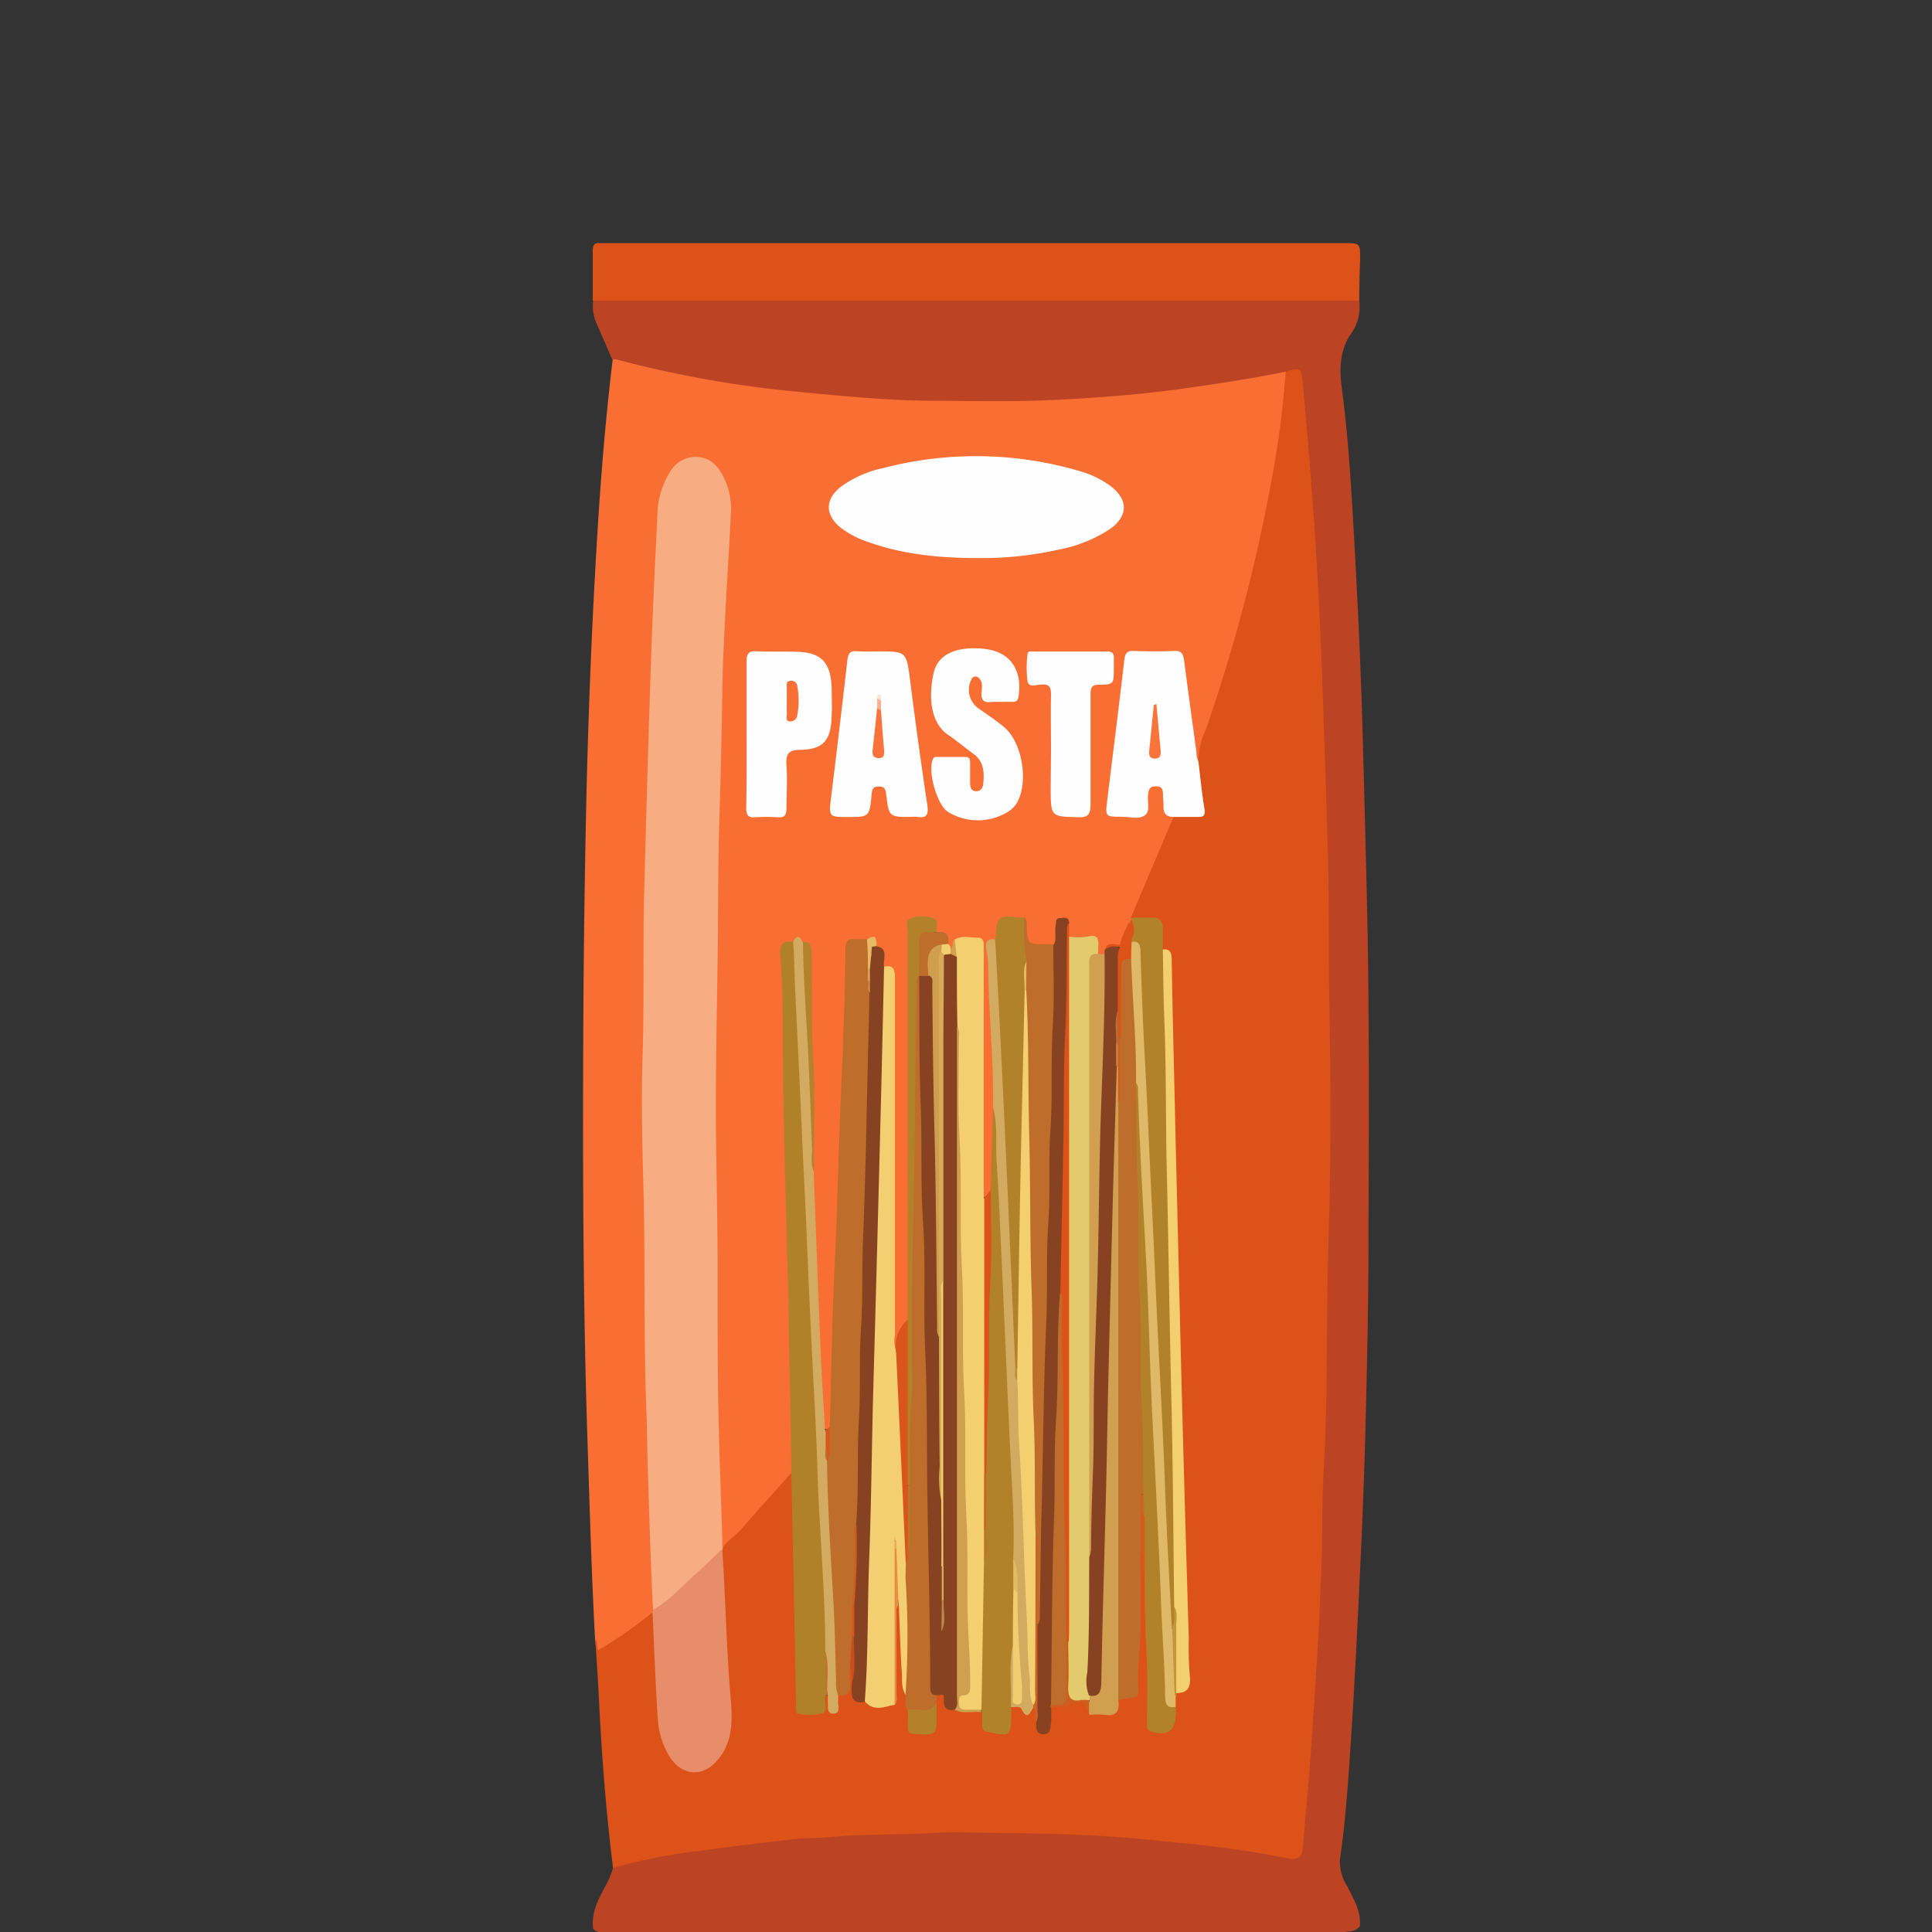 <svg id="Layer_1" data-name="Layer 1" xmlns="http://www.w3.org/2000/svg" viewBox="0 0 250 250"><rect x="0" y="0" width="250" height="250" fill="#333333" stroke="none"/><defs><style>.cls-1{fill:#f86e33;}.cls-2{fill:#dc5219;}.cls-3{fill:#bc4425;}.cls-4{fill:#f8ac82;}.cls-5{fill:#fefefe;}.cls-6{fill:#be6e2a;}.cls-7{fill:#b1812a;}.cls-8{fill:#f3cf71;}.cls-9{fill:#f3cf70;}.cls-10{fill:#e3cb6d;}.cls-11{fill:#e78d69;}.cls-12{fill:#b1822a;}.cls-13{fill:#874321;}.cls-14{fill:#d2aa60;}.cls-15{fill:#d0a050;}.cls-16{fill:#b2812a;}.cls-17{fill:#da551b;}.cls-18{fill:#db5319;}.cls-19{fill:#b4822b;}.cls-20{fill:#d9561c;}.cls-21{fill:#e7bb65;}.cls-22{fill:#d4a150;}.cls-23{fill:#b4842d;}.cls-24{fill:#dd531a;}.cls-25{fill:#e0b968;}.cls-26{fill:#ca6324;}.cls-27{fill:#e78e42;}.cls-28{fill:#d05f1f;}.cls-29{fill:#d05d20;}.cls-30{fill:#c2953f;}.cls-31{fill:#c74e1b;}.cls-32{fill:#c0732f;}.cls-33{fill:#ce5d20;}.cls-34{fill:#d8551b;}.cls-35{fill:#e6b75e;}.cls-36{fill:#cc893d;}.cls-37{fill:#dba051;}.cls-38{fill:#ecad59;}.cls-39{fill:#cc631f;}.cls-40{fill:#bd7525;}.cls-41{fill:#f8743c;}.cls-42{fill:#fbb091;}.cls-43{fill:#fde1d6;}.cls-44{fill:#f1cd6f;}.cls-45{fill:#e2bb62;}.cls-46{fill:#be6d2a;}.cls-47{fill:#f87036;}.cls-48{fill:#e4bc5f;}.cls-49{fill:#ab7239;}.cls-50{fill:#bf8a44;}.cls-51{fill:#bc8e39;}.cls-52{fill:#b67a2a;}.cls-53{fill:#cf9f4f;}.cls-54{fill:#d15c1f;}.cls-55{fill:#d8ab59;}.cls-56{fill:#d8ac5b;}.cls-57{fill:#be8948;}.cls-58{fill:none;}</style></defs><title>products</title><path class="cls-1" d="M77,212.11c-.47-8.75-.71-17.51-1-26.27-.54-17-.6-34-.53-51q.06-16.29.43-32.59c.27-11,.71-21.92,1.38-32.86.46-7.64,1.09-15.27,2-22.87.56-.54,1.19-.31,1.79-.15a149.11,149.11,0,0,0,23.25,4,232.09,232.09,0,0,0,33.35.76,198.86,198.86,0,0,0,27-3.17,3.26,3.26,0,0,1,1.58-.06c.62.43.47,1.08.42,1.7a186.45,186.45,0,0,1-6.49,32.93c-1.48,5.28-3.42,10.38-4.86,15.68a.84.84,0,0,1-.25.37c-.74-.14-.63-.82-.7-1.35-.45-3.54-1-7-1.45-10.58-.16-1.36-.7-2-2-1.87a28.53,28.53,0,0,1-3.46,0c-1.16-.06-1.65.52-1.78,1.72-.5,5.16-1.27,10.16-1.76,15.3-.07.73-.18,1.45-.29,2.18-.14,1,.22,1.37,1.1,1.35a8.65,8.65,0,0,1,1.44,0c1.23.13,2-.32,1.9-1.8a2.59,2.59,0,0,1,.26-1.06,1.29,1.29,0,0,1,1.37-.91c.68.06,1,.56,1.09,1.25.13,1,0,2,.93,2.67.56.6.14,1.18-.07,1.72-1.53,3.85-3.05,7.7-4.82,11.43a2.17,2.17,0,0,1-.19.41c-.09.2-.19.39-.29.59a13,13,0,0,1-1.4,2.69c-.51.41-1.35,0-1.7.8a1.07,1.07,0,0,1-.44.5.81.81,0,0,1-.85-.15c-.18-1.55-.91-2.19-2.37-1.83a1.6,1.6,0,0,1-1.35-.31,3,3,0,0,1-.37-1.59c-.75-.56-.85-.51-1,.54-.11.84.1,1.83-.92,2.22a3.35,3.35,0,0,1-.84.13c-2.31.12-2.47,0-2.74-2.5a1.16,1.16,0,0,0-.29-.69c-1.88-.65-2.22-.48-2.83,1.41a2,2,0,0,1-.53.92c-.77.43-.65,1.18-.62,1.92.29,6.54.82,13.08.77,19.64-.18,3.53.18,7.1-.45,10.62-.31.53-.44,1.39-1.33.86a6,6,0,0,1-.26-2.48v-27.9c0-2.7-.2-2.88-2.67-2.57-.57.1-.6,1-1.18,1a1.33,1.33,0,0,1-.56-.74c0-1.06-1.16-1.1-1.53-1.86-.41-1.17-1.29-1.14-2.17-1s-.8,1.17-.8,1.9q0,18.41,0,36.8c0,4.14.08,8.28-.1,12.42-.58,1.33-1.49,2.51-1.56,4.09a.33.33,0,0,1-.51.31c-.64-.81-.45-1.79-.45-2.71v-43.9c0-1,.26-2-.63-2.76a1.52,1.52,0,0,1-.63-1.32,2.1,2.1,0,0,0-.64-1.51,1,1,0,0,0-1.11-.87,1,1,0,0,0-.46.18c-2,.27-1.94.27-2,2.4-.14,7.76-.48,15.52-.82,23.27-.15,3.51-.14,7-.3,10.54-.39,8.38-.53,16.78-.92,25.16a3.06,3.06,0,0,1-.23,1.23c-.22.32-.45.66-.88.33a10.64,10.64,0,0,1-.55-4.15c-.12-5-.52-10-.69-15-.17-4.7-.4-9.4-.55-14.1.08-1,0-2.1,0-3.15-.08-3,0-6.06-.15-9.1-.25-5.16-.1-10.34-.29-15.51,0-.55.17-1.18-.41-1.56-.58-.6-1.16-.35-1.74,0-.9.33-.89,1.15-.86,2,.36,10.26.41,20.54.61,30.81.17,9,.49,18,.56,27a76.23,76.23,0,0,1,.16,8c-.38,1.46-1.58,2.21-2.4,3.29a48.81,48.81,0,0,1-6,6.53c-.39.34-.81,1-1.2,0-.17-2.93-.38-5.86-.43-8.8-.12-8-.36-16-.35-24,0-2,0-4,.07-6,.1-5-.32-10.09-.27-15.12.12-12.25.15-24.49.32-36.73.13-9.45.34-18.91.85-28.35.25-4.56.36-9.12.76-13.68a9,9,0,0,0-1.27-5.86,3.21,3.21,0,0,0-4.35-1.33,3.14,3.14,0,0,0-1.27,1.21,9.77,9.77,0,0,0-1.62,4.82c-.41,4.24-.42,8.5-.6,12.75-.35,7.92-.44,15.82-.88,23.82v.47c.18,6.63-.44,13.23-.3,19.86.19,8.62-.6,17.23-.25,25.84.36,8.83,0,17.66.3,26.48.2,7.25.27,14.5.59,21.73.16,3.62.16,7.24.47,10.85a2.39,2.39,0,0,1-.1.52c-.4,1.05-1.37,1.42-2.1,2.07A30.78,30.78,0,0,1,79,213.1C77.21,214.14,77.21,214.12,77,212.11Z"/><path class="cls-2" d="M155.08,98.56A9.19,9.19,0,0,1,156,94.5a217,217,0,0,0,8.83-34,117.22,117.22,0,0,0,1.53-12.38c1.4-1.18,2.29-.86,2.58,1.06.52,3.57.79,7.19,1.06,10.8.43,5.86.82,11.72,1.1,17.59.23,5.14.49,10.28.64,15.42.35,11.49.45,23,.68,34.48.2,9.93.28,19.86.11,29.78-.11,6.88,0,13.76-.23,20.63-.31,8.87-.49,17.74-.9,26.59-.52,11.27-1.07,22.55-2.27,33.76-.27,2.51-.78,3-3.11,2.57a199.43,199.43,0,0,0-20.55-2.36c-5.33-.39-10.68-.38-16-.67-5.12-.28-10.22,0-15.3.18-11.08.4-22.13,1.27-33,3.82a2.54,2.54,0,0,1-1.84,0c-.89-7.23-1.47-14.49-1.82-21.77-.13-2.62-.31-5.23-.47-7.85.39.35.12.9.37,1.39a56.21,56.21,0,0,0,7-4.88c.85,1.63.61,3.48.67,5.21.1,2.62.3,5.24.4,7.86a10.21,10.21,0,0,0,1.52,5.35c1.46,2.21,3.69,2.37,5.43.4a7.28,7.28,0,0,0,1.71-5.21c-.13-4.3-.45-8.59-.72-12.88-.16-2.57,0-5.15-.38-7.71a1.67,1.67,0,0,1,.23-1.05l.19-.18c.55-1.1,1.62-1.6,2.37-2.47,2.15-2.48,4.35-4.89,6.52-7.33a2.17,2.17,0,0,1,.46,1.75c.26,8.95.27,17.91.6,26.86,0,.88-.28,2,1.07,2.14s1.86-.49,2-1.78a.67.67,0,0,1,.3-.34c.85.22.41,1.28,1,1.78.49-.51.14-1.43.7-1.88a1.59,1.59,0,0,0,1-1.77,2.13,2.13,0,0,1,.39-1.57c.86.24.59,1,.68,1.64-.23,1.41.14,2.4,1.55,2.67,1.13.44,2.24.77,3.29-.21.35-3.44,0-6.88.16-10.32,0-.7-.18-1.5.53-2,.57.25.54.83.55,1.33.07,2.09.44,4.15.31,6.25a16.35,16.35,0,0,0,.43,4c.14.68.16,1.38.31,2.06a5.76,5.76,0,0,1,.11.93c.11,1.58.9,2.14,2.28,1.68.53-.17.64-.57.66-1.07,0-.94,0-1.88.06-2.82a1.76,1.76,0,0,1,.28-.71.79.79,0,0,1,.9-.1c.51.64.5,1.87,1.68,1.78,1.06.37,2.22-.15,3.26.41a1.36,1.36,0,0,1,.35.67c.33,1.38,1,1.89,2.32,1.77.61,0,.68-.47.71-1a4.82,4.82,0,0,1,.24-1.85.94.94,0,0,1,1.29-.33.47.47,0,0,1,.09.06c.65.51,1.23.17,1.84.07.64.42.48,1.13.53,1.76.09.46-.14,1.22.6,1.18s.54-.75.63-1.25c.12-.66-.34-1.53.59-1.91a10.07,10.07,0,0,0,2.37-.54c1.17-.55,2.14-.07,2.77,1.15,2.13.55,2.35.45,3.45-1.46,2-.91,1.92-.92,2.09-3.4.32-4.67.22-9.35.27-14a2.8,2.8,0,0,1,.33-1.5c.83-.29.68.48.75.91a14.4,14.4,0,0,0,.24,1.85c.14,5.65.47,11.3.42,17V222c0,1.1.34,1.66,1.42,1.64s1.51-.49,1.47-1.61a7.53,7.53,0,0,1,0-.95,6.64,6.64,0,0,1,.06-1.41,1.45,1.45,0,0,1,.36-.77,2.45,2.45,0,0,0,1.28-2.7c-.45-5.76-.16-11.54-.5-17.31-.25-4.34-.21-8.71-.33-13.06-.33-11.07-.55-22.14-.83-33.21-.18-6.77-.41-13.54-.44-20.32,0-2.51-.26-5-.23-7.55a1.73,1.73,0,0,0-.75-1.74,4.51,4.51,0,0,1-.38-2.43,1.17,1.17,0,0,0-1.25-1.34c-.82,0-1.65.18-2.35-.45q2.73-6.48,5.48-12.94c.49-.56,1.14-.44,1.74-.46,1.82-.07,1.84-.08,1.54-2.08-.16-1-.27-2.06-.41-3.09A1.83,1.83,0,0,1,155.08,98.56Z"/><path class="cls-3" d="M79.32,241.72a68.62,68.62,0,0,1,10.89-2.18c4.13-.57,8.27-1.07,12.4-1.54,1.67-.2,3.35-.14,5-.3,3.21-.31,6.44-.29,9.66-.38,2.3,0,4.63-.28,6.91-.22,4.61.11,9.23.09,13.85.26,4.45.16,8.91.46,13.34,1a134.54,134.54,0,0,1,15.24,2.1c1.22.28,1.93-.05,2-1.52.28-3.59.64-7.17.9-10.76q.62-8.6,1.13-17.2c.13-2.14.17-4.28.28-6.43.24-4.81.09-9.65.37-14.46.58-9.8.3-19.62.61-29.41.33-10,.31-20,.13-29.93-.13-6.82,0-13.64-.21-20.46q-.36-13.11-.87-26.19c-.21-5.33-.51-10.65-.87-16-.42-6.09-.93-12.17-1.47-18.25-.21-2.31-.33-2.33-2.29-1.75-4.51.93-9.06,1.6-13.62,2.24-5.38.74-10.78,1.13-16.18,1.41-5.13.25-10.27.14-15.41.11-6,0-12-.6-17.94-1.17A143.6,143.6,0,0,1,79.8,46.52a1.88,1.88,0,0,0-.58,0q-1-2.33-2-4.6a5.53,5.53,0,0,1-.46-3,3.27,3.27,0,0,1,2.5-.5h94c.89,0,1.85-.23,2.63.5a6,6,0,0,1-1,4.16c-1.58,2.26-1.59,4.68-1.24,7.3.72,5.39,1.08,10.83,1.4,16.27.54,9.25,1,18.5,1.26,27.77q.31,10.92.56,21.82c.35,14.75.26,29.49.21,44.23,0,7.18-.15,14.37-.32,21.55q-.21,9.09-.63,18.22c-.4,8.69-.81,17.37-1.39,26-.32,4.8-.65,9.61-1.36,14.37a5.94,5.94,0,0,0,1,3.54c.76,1.62,1.78,3.16,1.58,5.13a2,2,0,0,1-1.43.65,20,20,0,0,1-3,.17h-92c-.94,0-1.94.23-2.78-.51-.26-2.11.68-3.83,1.58-5.53A10.59,10.59,0,0,0,79.32,241.72Z"/><path class="cls-2" d="M175.88,38.91H76.7V32.46c0-.74.22-1.09.92-1H174c2,0,2,0,2,2.12C175.92,35.34,175.9,37.12,175.88,38.91Z"/><path class="cls-4" d="M84.5,208.3c-.3-5.91-.48-11.83-.66-17.76-.09-2.77-.11-5.55-.21-8.32-.36-9.5-.12-19-.37-28.5-.15-5.67-.3-11.35-.11-17,.24-7.4,0-14.8.23-22.2.26-9.7.53-19.39.86-29.08.22-6.44.54-12.86.85-19.29a10.53,10.53,0,0,1,1.56-5,3.84,3.84,0,0,1,3.85-2c1.71.2,2.69,1.51,3.36,3.1a8.94,8.94,0,0,1,.73,3.82c-.21,4.65-.53,9.3-.77,14-.15,2.82-.28,5.65-.33,8.48-.1,5.92-.22,11.85-.41,17.76-.19,5.67-.12,11.33-.21,17-.11,8.4-.32,16.8-.2,25.2.07,4.71.16,9.43.18,14.16,0,6.07,0,12.15.08,18.23.11,6.53.38,13.06.58,19.59h0a9.82,9.82,0,0,1-2.67,3c-1.59,1.53-3.21,3-4.91,4.41C85.5,208.17,85.12,208.75,84.5,208.3Z"/><path class="cls-5" d="M128,72.21c-5.45.07-10.62-.28-15.62-2.06a12.21,12.21,0,0,1-3.63-1.89c-2-1.65-2-3.62,0-5.23a14.17,14.17,0,0,1,5.49-2.45,47.54,47.54,0,0,1,25.54.4,12.18,12.18,0,0,1,3.93,1.92c2.29,1.75,2.28,3.82,0,5.51A18.34,18.34,0,0,1,137,71.12,46,46,0,0,1,128,72.21Z"/><path class="cls-6" d="M110,215.88a14.12,14.12,0,0,0,0,1.84c.13,1.27-.29,1.84-1.48,1.61-.75-.42-.68-1.21-.7-1.93-.27-8.07-.7-16.13-1.13-24.19a18.64,18.64,0,0,1,.09-4.09,9.31,9.31,0,0,0,.19-2.88,3.3,3.3,0,0,1,.4-1.6c.2-6.95.3-13.9.63-20.84.26-5.33.4-10.66.58-16,.29-8.36.76-16.71.82-25.07,0-.87.25-1.27,1.08-1.19h1.73c.73.65.39,1.56.49,2.37v3a6.79,6.79,0,0,0,.25,1.9,38.92,38.92,0,0,1-.07,7.24,10.69,10.69,0,0,0-.1,1.26c.17,5.26-.25,10.5-.32,15.75-.11,9.35-.37,18.7-.66,28-.17,5.34.23,10.72-.6,16a8.78,8.78,0,0,0-.22,2.8,65.65,65.65,0,0,1-.29,7.68v4.06A9.18,9.18,0,0,1,110,215.88Z"/><path class="cls-7" d="M106.79,219.35a.43.43,0,0,1,0,.16c-.12.75.38,1.9-.31,2.18a7.06,7.06,0,0,1-3,.11c-.61,0-.46-.7-.47-1.14l-.3-15.32q-.15-7.35-.32-14.71c0-6.86-.28-13.72-.35-20.59,0-2.6-.12-5.23-.19-7.84-.17-6.49-.34-13-.47-19.48-.08-4.07-.06-8.15-.13-12.22,0-2.29-.1-4.58-.28-6.85-.13-1.54.44-2,1.71-1.77a1.55,1.55,0,0,1,.46,1.27c.15,4.14.4,8.28.61,12.41.29,5.87.51,11.74.79,17.6.24,4.77.43,9.54.66,14.3.28,5.55.4,11.11.81,16.65.16,2.15.16,4.3.23,6.45.24,7.71,1,15.38,1,23.1-.07,1.31,0,2.61,0,3.91A2.61,2.61,0,0,1,106.79,219.35Z"/><path class="cls-8" d="M117.21,219.34c-.62-.9-.45-2-.52-3-.19-2.87-.26-5.75-.38-8.63a34.78,34.78,0,0,1-.39-7.06v-1.26c0-.21-.23-.09-.16,0,.31.4.07.91.14,1.38.16,6-.07,12.09,0,18.13a3.9,3.9,0,0,1-.11,1.7c-1.31.22-2.65.93-3.83-.38-.65-1.29-.33-2.69-.24-4,.25-3.52.08-7,.21-10.56.33-8.34.35-16.69.71-25,0-.47.08-.94.07-1.42-.15-6.72.25-13.44.39-20.16.23-10.76.61-21.52.79-32.28,0-.61-.06-1.29.53-1.71,1.23-.28,1.39.43,1.39,1.58v46A4.4,4.4,0,0,0,116,175a1.77,1.77,0,0,1,.47,1.42c.12,3.87.43,7.73.53,11.59.12,4.75.44,9.49.61,14.23a141.61,141.61,0,0,1,.19,15A2.89,2.89,0,0,1,117.21,219.34Z"/><path class="cls-9" d="M123.54,121.57c1-.58,2.07-.21,3.11-.23.45,0,.64.39.65.87V155c.58.65.41,1.48.41,2.24v44.81c.23,5.86-.29,11.7-.28,17.56a2.57,2.57,0,0,1-.38,1.64,5.61,5.61,0,0,1-2,.13c-.46,0-1,.15-1.21-.54a1.41,1.41,0,0,1,.3-1.6c1-.71,1-1.74.92-2.79-.36-11.27-.43-22.55-.65-33.83-.09-4.4,0-8.81-.19-13.21-.22-6.45-.07-12.9-.34-19.34-.21-5.09-.08-10.17-.21-15.25a6.85,6.85,0,0,0-.2-1.86c-.27-3-.08-5.94-.14-8.9A14.77,14.77,0,0,1,123.54,121.57Z"/><path class="cls-10" d="M138.32,121.2a9.18,9.18,0,0,0,2.4,0c1.25-.34,1.51.2,1.38,1.37v.93a4.18,4.18,0,0,0-.72,2.64v75c0,5.14.2,10.28-.24,15.41a22.28,22.28,0,0,0,.06,2.83.77.77,0,0,1-.38.74c-2.73-.06-2.89.79-2.87-3.08V123.29A2.84,2.84,0,0,1,138.32,121.2Z"/><path class="cls-11" d="M84.5,208.3c2.15-1.18,3.78-3.1,5.62-4.72,1.15-1,2.23-2.11,3.34-3.17.43,6.53.54,13.08,1.11,19.6.25,2.9.19,5.8-2,8.05-1.85,1.93-4.32,1.64-5.85-.63a10.59,10.59,0,0,1-1.62-5.29c-.3-4.5-.45-9-.66-13.5A2,2,0,0,0,84.5,208.3Z"/><path class="cls-5" d="M155.08,98.56c.24,2,.43,4,.76,6,.17,1-.08,1.18-.91,1.15h-3c-1,0-1.41-.39-1.37-1.45,0-.47-.08-1-.07-1.42,0-.67-.13-1.1-.87-1.09s-.93.19-1.05,1c-.13.92.28,2.18-.36,2.7-.82.67-2,.22-3.08.24-2.1,0-2.12,0-1.85-2.17.73-6,1.5-12,2.2-18.08.1-.93.36-1.24,1.22-1.21,1.78.07,3.57.07,5.35,0,.81,0,1,.3,1.16,1.12.51,4,1.07,8,1.61,12A2.62,2.62,0,0,0,155.08,98.56Z"/><path class="cls-5" d="M113.61,84.29c3.74,0,3.68,0,4.19,4q1,7.92,2.19,15.85c.19,1.26-.06,1.76-1.25,1.57a4.22,4.22,0,0,0-.87,0c-2.82,0-2.85,0-3.2-2.93-.09-.73-.24-1-.94-1s-.87.2-.94,1c-.28,2.94-.31,2.94-3.06,2.94-2.53,0-2.5,0-2.16-2.76q1.08-8.73,2.07-17.46c.11-.92.34-1.31,1.22-1.24S112.69,84.29,113.61,84.29Z"/><path class="cls-12" d="M127,221.2l.33-19.21a25.05,25.05,0,0,0,.14-4.24v-7.16c0-7.39.13-14.78.19-22.16,0-4,0-8,.09-11.94a7,7,0,0,1,.44-2.45c.1-3.57.21-7.14.31-10.71.79.19.68.93.69,1.51.1,5,.4,10,.65,15.06s.37,9.84.77,14.74c.19,2.2.14,4.4.22,6.6.23,6.8.93,13.58.7,20.4-.08,1.28,0,2.57,0,3.85-.06,2.49.12,5-.07,7.48-.44,1.92-.12,3.87-.22,5.8a2.94,2.94,0,0,1-.39,2.09v.48c0,3.42,0,3.41-3.1,2.75a.73.73,0,0,1-.67-.78v-1.77c-.09-.07-.13-.14-.11-.22S127,221.2,127,221.2Z"/><path class="cls-5" d="M129.35,90.84a5.57,5.57,0,0,0-1,0c-1,.13-1.44-.17-1.33-1.35.07-.65.15-1.41-.49-1.86a.55.55,0,0,0-.77.17v0a2.94,2.94,0,0,0,.94,3.92c1.09.77,2.2,1.51,3.23,2.37,2.29,1.89,3.17,6.86,1.76,9.62a3.48,3.48,0,0,1-1.09,1.23,7.44,7.44,0,0,1-8,.08c-1.38-1-2.55-5.14-1.91-6.72.09-.22.2-.35.41-.35H125c.56,0,.53.49.53.91v2.37c0,.54.07,1.1.71,1.15s1-.45,1-1.07c.15-1.47,0-2.83-1.26-3.75s-2.19-1.72-3.33-2.5c-2.3-1.59-2.51-5-1.83-8,.47-2.09,2.33-3.15,5.1-3.17a11.09,11.09,0,0,1,1.73.11c3.11.43,4.67,2.76,4.15,6.11-.08.54-.31.72-.76.71s-1.15,0-1.73,0Z"/><path class="cls-13" d="M136,220.91a15.86,15.86,0,0,1,0,2c-.1.66,0,1.53-1,1.5s-.91-.81-.92-1.54c.34-.94-.08-1.84-.09-2.76,0-3.29-.15-6.59.06-9.88a4.77,4.77,0,0,0,.18-1.4c-.15-7.87.18-15.74.34-23.6.18-8.86.22-17.73.74-26.58V158c-.19-7,.28-14,.36-20.94.05-4.35.19-8.7.23-13.06a2.64,2.64,0,0,1,.47-1.77c.39-.77.07-1.62.23-2.43.08-.43-.07-1,.56-1,.47,0,1.11-.29,1.2.61a2.19,2.19,0,0,0-.12,1.08c.1,7.6-.14,15.2-.17,22.8,0,8-.27,16-.4,24-.35,8.65-.41,17.3-.6,26s-.45,17.41-.56,26.12a3.32,3.32,0,0,1-.15,1.08A2.22,2.22,0,0,1,136,220.91Z"/><path class="cls-5" d="M96.61,94.88v-9.3c0-1,.28-1.35,1.22-1.31,1.83.09,3.66,0,5.49.08,3,.13,4.17,1.41,4.3,4.66,0,1.15.06,2.31,0,3.47-.06,3.31-1,4.48-4.07,4.55-1.49,0-1.9.5-1.78,2.06.13,1.83,0,3.67,0,5.51,0,.91-.27,1.2-1.08,1.16a21.45,21.45,0,0,0-3,0c-.92.07-1.14-.33-1.13-1.27C96.63,101.29,96.61,98.08,96.61,94.88Z"/><path class="cls-6" d="M136.3,122.2c0,3.52.15,7-.07,10.56-.28,4.46,0,8.93-.3,13.37-.28,3.93,0,7.87-.26,11.79-.32,4.46-.09,8.92-.29,13.37-.36,8.28-.39,16.56-.62,24.84-.12,4.35-.12,8.7-.22,13.06a1.34,1.34,0,0,1-.26,1c-.53-.53-.41-1.25-.41-1.91v-7.82a7.06,7.06,0,0,0-.22-2,6.72,6.72,0,0,1-.12-1.41c.19-7.19-.34-14.36-.33-21.55,0-7.71-.18-15.43-.34-23.13-.12-5.77-.07-11.54-.16-17.31,0-2.25-.42-4.48-.28-6.74v-3.85c-.21-1.93-.68-3.86.16-5.75.33.25.27.63.29,1,.09,2.46.09,2.46,2.33,2.46Z"/><path class="cls-13" d="M140.9,219.39a5.38,5.38,0,0,1-.2-3c.28-5,.21-10,.25-14.94a1.81,1.81,0,0,0,.12-.92c-.07-6,.13-12,.17-17.95.07-12,.52-24,.74-36,.13-6.93.57-13.84.52-20.77a3.43,3.43,0,0,1,.43-2.26l0-.62c.62-.8,1.34-.6,2.08-.26.05,2.68.08,5.36,0,8a21.16,21.16,0,0,0-.21,4.5V138c.1,5.41-.25,10.81-.35,16.21-.14,7.55-.3,15.11-.53,22.65-.37,12.44-.61,24.88-.94,37.32a39.68,39.68,0,0,1-.22,4.08C142.67,219.62,142.21,219.81,140.9,219.39Z"/><path class="cls-13" d="M114.4,125.05c-.14,6.14-.27,12.29-.43,18.43q-.47,18.72-1,37.44c-.17,7.08-.24,14.17-.51,21.25-.22,6-.1,12.05-.56,18.06-2,.37-1.69-1.17-1.68-2.45.16-2,0-4,.14-6v-4.12c.55-3.44.08-6.93.42-10.38.37-4.55.1-9.12.37-13.67.23-3.88,0-7.76.26-11.62s.11-7.85.27-11.77c.32-7.8.45-15.6.63-23.41.06-2.77.16-5.54.19-8.32a4.7,4.7,0,0,1-.11-1.54v-1.56a14.2,14.2,0,0,1,.32-2.84.49.49,0,0,1,.67-.11C115.07,122.72,114.21,124.13,114.4,125.05Z"/><path class="cls-12" d="M146.44,118.74h2.71c.9,0,1.37.42,1.32,1.48v2.64a2.94,2.94,0,0,1,.45,1.94c.18,7.83.17,15.66.36,23.48.23,9.66.34,19.32.61,29,.09,3.26.26,6.51.19,9.77-.14,7,.51,14,.28,21-.24.87.41,2-.74,2.6-.79-1.92-.58-4-.67-6q-.67-15.18-1.45-30.33c-.25-5.13-.37-10.28-.66-15.41-.4-7.06-.65-14.14-1-21.21-.25-4.5-.32-9-.67-13.51,0-.66.07-1.39-.51-1.88a1.37,1.37,0,0,1-.29-.42,19.4,19.4,0,0,1,.1-2.75A2.69,2.69,0,0,1,146.44,118.74Z"/><path class="cls-5" d="M136,97.13c0-2.42-.05-4.84,0-7.25,0-1.09-.3-1.35-1.23-1.3-.61,0-1.62.45-1.8-.39a13.49,13.49,0,0,1,0-3.59c0-.4.56-.3.89-.3h9.39c.72,0,.94.3.88,1v1.1c0,2.13,0,2.19-1.93,2.2-1,0-1.09.48-1.08,1.35v14c0,1.3-.19,1.84-1.56,1.8-3.6-.1-3.6,0-3.6-3.92Z"/><path class="cls-14" d="M130.81,220.86c.09-2.62-.29-5.26.24-7.86.58.58.44,1.35.45,2.07a34.87,34.87,0,0,0,.17,4.21c-.15-4.35-.3-8.7-.3-13.06a19.56,19.56,0,0,0-.26-4.52c.2-4.51-.15-9-.37-13.49-.4-8.46-.74-16.92-1.14-25.38-.2-4.12-.34-8.25-.63-12.37-.17-2.37.17-4.8-.47-7.13.1-6.14-.59-12.24-.63-18.36a14.56,14.56,0,0,0-.25-2.18c-.12-1,.27-1.36,1.15-1.23a4,4,0,0,1,.73,2.8c.17,7.39.69,14.77,1,22.16.21,6.13.61,12.26.83,18.39.14,4,.49,8,.5,11.93a6.44,6.44,0,0,0,.22,2c.22,3.09.23,6.19.35,9.28.22,5.19.46,10.39.71,15.57.27,5.55.39,11.11.77,16.66a.86.86,0,0,1-.14.56c-.44.64-.78,1.84-1.56.23C131.89,220.66,131.21,221,130.81,220.86Z"/><path class="cls-14" d="M106.79,213.66c0-7.65-.74-15.27-1-22.91-.1-3.92-.31-7.84-.52-11.76q-.51-9.88-.91-19.77c-.16-4-.39-7.94-.56-11.91-.28-6.43-.6-12.86-.91-19.29-.09-2-.1-4.08-.25-6.12.4-.89.81-.89,1.21,0,.83,1.7.58,3.61.62,5.37.14,7,.65,14,.66,21a16,16,0,0,0,.16,3.32c.29,7.64.57,15.28.89,22.92.14,3.5.38,7,.58,10.5.45.69.18,1.47.26,2.21v1.91c.08,6.09.48,12.16.83,18.24.19,3.39.24,6.78.34,10.17a4.15,4.15,0,0,0,.27,1.84V220c-.1.64.39,1.74-.61,1.75s-.63-1.08-.75-1.74a2.68,2.68,0,0,0,0-.63C106.67,217.46,107.21,215.52,106.79,213.66Z"/><path class="cls-12" d="M131.39,177.06c-.82-18.5-1.56-37-2.62-55.5.16-.9.06-2.15.57-2.61.72-.66,1.92-.16,2.91-.23a1.31,1.31,0,0,1,.28,0,27.49,27.49,0,0,0,.29,5.66,22.24,22.24,0,0,0-.15,4c0,6.76.13,13.53,0,20.28-.15,5.93-.06,11.85-.28,17.77-.1,3-.19,6-.23,9a3.51,3.51,0,0,1-.26,1.53.32.32,0,0,1-.42.16Z"/><path class="cls-15" d="M142.93,123.47c.08,6.92-.24,13.83-.48,20.74-.22,6.53-.24,13.07-.4,19.6-.12,4.91-.35,9.82-.47,14.73-.1,4,0,8.06-.16,12.08-.13,3.3-.22,6.6-.24,9.9a3.36,3.36,0,0,1-.23.88V125.28c0-.9-.26-2,1.19-1.83Z"/><path class="cls-16" d="M117.45,170.77V120.69c0-.63-.36-1.6.34-1.84a4.64,4.64,0,0,1,3.12,0c.59.23.2,1.14.31,1.74-1.83.33-2.09,1.67-2,3.4a11.11,11.11,0,0,1-.14,2.51c-.22,2.37-.09,4.73-.09,7.09,0,8.77-.19,17.54-.33,26.31-.17,10-.17,20.06-.5,30.08a4,4,0,0,1-.35,2.14.32.32,0,0,1-.45,0l0,0a3.16,3.16,0,0,1-.33-1.81v-16.8A6.91,6.91,0,0,1,117.45,170.77Z"/><path class="cls-2" d="M137.21,167.29c.13-6.64.28-13.28.4-19.92.08-4.55,0-9.11.23-13.65s.15-8.9.24-13.35a1.42,1.42,0,0,1,.26-1v90.7c0,.78,0,1.57-.05,2.36a.39.39,0,0,1-.46-.24,3.12,3.12,0,0,1-.23-1.38c.06-9.17-.4-18.33-.35-27.51,0-5,0-9.94.08-14.91A1.8,1.8,0,0,0,137.21,167.29Z"/><path class="cls-17" d="M117.45,170.77v21.44a2.79,2.79,0,0,1,.4,1.93v6.09c0,.74.24,1.62-.65,2.05q-.6-13.69-1.25-27.37A4.5,4.5,0,0,1,117.45,170.77Z"/><path class="cls-18" d="M128.21,154c0,4,.2,8-.07,12-.33,5.09,0,10.17-.28,15.23-.2,3.14-.14,6.27-.24,9.41-.09.15-.17.15-.26,0V155Z"/><path class="cls-19" d="M105.07,148.37c-.21-5-.34-9.93-.64-14.89-.24-3.86-.48-7.72-.53-11.59.91-.09,1.11.45,1.13,1.34.07,4.69-.08,9.37.22,14,.24,3.68.07,7.39.08,11.09C105.21,148.51,105.15,148.51,105.07,148.37Z"/><path class="cls-6" d="M118.92,126.29c0-1.34.08-2.69,0-4s.28-1.87,1.5-1.66a6,6,0,0,0,.85,0c1.12-.2,1.63.28,1.43,1.54a1.23,1.23,0,0,1-.69.53,2.23,2.23,0,0,0-1.56,2.59,1.49,1.49,0,0,1-.25,1,.91.91,0,0,1-1.09.15Z"/><path class="cls-2" d="M146.42,121.57v.54c0,.56.06,1.11.13,1.67a.87.87,0,0,1-.35.58c-.81.49-.82,1.36-.85,2.2-.06,1.89,0,3.78,0,5.66a3.16,3.16,0,0,1-.36,2,.31.31,0,0,1-.43-.09h0a15.28,15.28,0,0,1,.08-3.38v-6.47a3.58,3.58,0,0,1,.26-1.68c-.15-.14-.14-.26,0-.38a14.84,14.84,0,0,1,1.17-2.82C146.93,120,146.52,120.81,146.42,121.57Z"/><path class="cls-20" d="M106.84,187.5V185l.54-.32c-.13,1.47.32,3-.29,4.44h0C106.77,188.58,107.06,188,106.84,187.5Z"/><path class="cls-21" d="M113.42,122.42l-.59.09c-.42.42.35,1.32-.53,1.56,0-.83-.07-1.67-.1-2.5C113.21,120.85,113.49,121.32,113.42,122.42Z"/><path class="cls-8" d="M121.86,122.23l.83-.08a.68.68,0,0,1,.31.65.62.62,0,0,1,0,.71.92.92,0,0,1-.9.19.8.8,0,0,1-.48-.52C121.65,122.84,121.6,122.49,121.86,122.23Z"/><path class="cls-22" d="M123,123.44v-.64c.48-.25.09-1,.54-1.23.09.75.17,1.5.26,2.25A.69.69,0,0,1,123,123.44Z"/><path class="cls-23" d="M105.07,148.37h.26v3.17C104.78,150.53,105.15,149.43,105.07,148.37Z"/><path class="cls-24" d="M146.42,121.57c-.11-.73.26-1.54-.28-2.21l.29-.33A2.75,2.75,0,0,1,146.42,121.57Z"/><path class="cls-24" d="M145,122.18v.38a2.3,2.3,0,0,0-2,.29C143.36,121.66,144.31,122.43,145,122.18Z"/><path class="cls-6" d="M145,134.17c.11-3,0-6,.11-9,.08-1.35.66-1,1.3-1.1.9,1.39.63,3.06.68,4.55.12,3.86.59,7.71.38,11.59-.2,8.19.34,16.36.38,24.55,0,2.87.15,5.76.21,8.65.16,6.66.21,13.32.56,20a5.28,5.28,0,0,1-.28,2.78c-.34.35-.53.13-.55-.23a14.91,14.91,0,0,1,0-2.5l.09-.12h-.11c-.26,1.89.33,3.75.23,5.65a2.36,2.36,0,0,1-.4,1.77v9.74c0,2.72-.49,5.41-.29,8.13,0,.72-.2,1.06-.89,1.08a12.3,12.3,0,0,0-1.7.28,2.78,2.78,0,0,1-.48-2.07c0-20.08-.09-40.16.06-60.23,0-4.93,0-9.87.27-14.79.29-2.29.06-4.6.14-6.89A3,3,0,0,1,145,134.17Z"/><path class="cls-13" d="M123,123.44l.82.38c0,3,0,6.06.07,9.09a3.31,3.31,0,0,1,.12,1.4c-.1,9.82.08,19.65.19,29.47.2,17.56.07,35.11.17,52.66,0,1.54-.43,3-.39,4.53,0,.22-.22.31-.44.25-1.54.31-1.44-.82-1.4-1.9a1.38,1.38,0,0,1-.55-1.06c.18-2.4-.43-4.81,0-7.21a21.13,21.13,0,0,0,.16-4.13v-81c0-.81-.2-1.7.46-2.38Z"/><path class="cls-6" d="M117.21,202.28c.43-.57.14-1.25.24-1.87a58.27,58.27,0,0,0,.15-6.2,5.61,5.61,0,0,1,.13-2c.06-4-.14-8.05.27-12.07a32.32,32.32,0,0,0,0-3.41c-.12-10.76.3-21.52.4-32.28.06-5.66.09-11.33.2-17,0-.42-.07-.86.28-1.17h0a3.05,3.05,0,0,1,.46,2.1c-.1,8.61.24,17.22.37,25.83.09,5.88,0,11.78.27,17.64.31,5.63,0,11.24.25,16.86.39,9.44.29,18.9.55,28.35a9.53,9.53,0,0,0,.43,2.3V220c-.35,1.85-1.69,2.29-3.75,1.24-.51-.56-.19-1.26-.29-1.89a111.3,111.3,0,0,0,0-15.17Z"/><path class="cls-13" d="M121.26,219.37c-.84,0-.89-.53-.89-1.23,0-8.19-.25-16.37-.37-24.55-.09-6.29,0-12.6-.28-18.88-.27-5.51.09-11-.28-16.52-.34-5.14-.11-10.27-.31-15.4-.21-5.49-.14-11-.2-16.5h1.18c1.06-.1,1,.81,1,1.47v6.62c0,7.08.33,14.15.35,21.23,0,5.13.31,10.26.21,15.4a8.38,8.38,0,0,0,.13,2c.07,6.35,0,12.71,0,19.06a8.37,8.37,0,0,0,.1,2c.08,2.81,0,5.62,0,8.44V207a23.75,23.75,0,0,1-.15,4.13l.3,8.17Z"/><path class="cls-9" d="M151.94,208c-.11-8.75-.15-17.51-.35-26.26-.25-10.15-.38-20.3-.61-30.44-.15-6.39-.06-12.78-.31-19.16-.13-3.09-.14-6.18-.2-9.27.88-.11,1.14.32,1.15,1.27.08,5.24.21,10.48.33,15.72q.28,12.18.58,24.36c.19,7.65.37,15.29.58,22.93q.34,12.42.72,24.85a43.51,43.51,0,0,0,.13,4.85c.18,1.6-.37,2.23-1.75,2.24a2.47,2.47,0,0,1-.4-1.92,51.13,51.13,0,0,1,.23-7.32A3.32,3.32,0,0,0,151.94,208Z"/><path class="cls-25" d="M147,140.14c.07-5.37-.46-10.71-.63-16.07v-.64a2.35,2.35,0,0,1,.07-1.55h0c.79-.12,1.1.2,1.13,1.12.15,4.71.32,9.42.58,14.13.35,6.27.59,12.54.9,18.81.31,6.06.54,12.12.85,18.17s.64,12.32.86,18.48c.22,6,.57,11.92.86,17.87A18.77,18.77,0,0,1,152,215c.13,1.56-.14,3.14.13,4.7v1.19c-1.26.46-1.8.1-1.82-1.53,0-2.42-.22-4.82-.33-7.23-.27-5.72-.47-11.43-.8-17.14-.26-4.55-.45-9.12-.63-13.67-.23-5.93-.56-11.85-.79-17.77-.15-3.93-.09-7.87-.37-11.79S147.29,144,147,140.14Z"/><path class="cls-12" d="M147,140.14c.32.33.25.77.26,1.18.21,7.53.69,15.05,1.09,22.57.31,6.05.41,12.12.7,18.17.41,8.46.89,16.92,1.19,25.39.14,4,.49,7.94.52,11.92,0,1.11.25,1.76,1.41,1.49v.62c0,2.46-1,3.27-3.2,2.59-.5-.15-.55-.5-.55-.94,0-3.18.12-6.37-.08-9.53-.2-3.35-.18-6.69-.24-10-.08-2.42-.65-4.84,0-7.25-.29-4.81-.07-9.64-.36-14.44-.27-4.61,0-9.22-.25-13.81-.35-5.39,0-10.79-.32-16.17C147,148,147.11,144.06,147,140.14Z"/><path class="cls-15" d="M144.71,142.66V220c.2,1.47-.31,2.12-1.73,1.9a11.13,11.13,0,0,0-2,0,2.35,2.35,0,0,1,0-1.84v-.62c1.14.11,1.5-.36,1.53-1.69.14-8.25.41-16.51.61-24.77.11-4.55.18-9.1.28-13.65q.28-11.7.58-23.41c.16-6,.35-11.93.53-17.9.19-.1.32,0,.38.19A30.6,30.6,0,0,1,144.71,142.66Z"/><path class="cls-15" d="M123.52,221.22c.53-.44.31-1.07.31-1.62V132.91c.43.49.25,1.1.25,1.65,0,4.2-.16,8.41.08,12.6.32,5.6,0,11.21.3,16.79.3,5.25,0,10.49.28,15.72.34,5.4,0,10.8.29,16.18.33,5.19,0,10.38.28,15.56.1,2.19.24,4.38.24,6.58,0,.71,0,1.38-.91,1.39-.63,0-.53.6-.54,1.06,0,.63.33.8.83.79h2v.34C125.86,221.37,124.65,221.88,123.52,221.22Z"/><path class="cls-16" d="M117.48,221.23a11.55,11.55,0,0,1,1.86,0,1.51,1.51,0,0,0,1.85-1,1.55,1.55,0,0,0,0-.21c0,1,0,2,0,3s-.34,1.44-1.33,1.41C116.94,224.28,117.55,224.8,117.48,221.23Z"/><path class="cls-26" d="M133.69,220.91v-.27c-.22-6.58-.2-13.16-.18-19.74a3.31,3.31,0,0,1,.47-2.38c.45.47.26,1.09.27,1.64v21.05c0,.55.17,1.16-.25,1.64C133.88,222.19,134.21,221.47,133.69,220.91Z"/><path class="cls-27" d="M116,200.43c.1,2.42.18,4.85.26,7.29-.47.46-.26,1.08-.26,1.63V219c0,.55.18,1.16-.24,1.65V200.43C115.85,200.28,115.94,200.27,116,200.43Z"/><path class="cls-28" d="M148.15,196.32v7.25c-.69-.82.15-2-.56-2.83v-7.87C148.14,194,147.5,195.24,148.15,196.32Z"/><path class="cls-29" d="M140.92,220v1.84c-.79-1.88-.91-1.87-2.88-1.09a7,7,0,0,1-2.09.15,1.6,1.6,0,0,1,0-.31c1.41-.44,1.72-1.54,1.61-3-.09-1.19,0-2.4,0-3.6a2.18,2.18,0,0,1,.43-1.6h.24c0,1.92.11,3.86,0,5.78-.06,1.37.25,2.08,1.63,1.82A4.69,4.69,0,0,1,140.92,220Z"/><path class="cls-30" d="M152.21,219.66a1.89,1.89,0,0,1-.23-.55q-.16-4.32-.3-8.64c.53-.78.12-1.7.29-2.53.48.77.22,1.63.24,2.45v9.27Z"/><path class="cls-31" d="M110.52,211.76c-.11,2,.32,4-.26,6-.12-.63.22-1.34-.28-1.9l.27-4.11A.16.16,0,0,1,110.52,211.76Z"/><path class="cls-32" d="M106.79,213.66c.56,1.87.16,3.8.27,5.7h-.27Z"/><path class="cls-33" d="M110.82,197.26a86.12,86.12,0,0,1-.28,10.41c-.1.14-.19.15-.28,0a92.74,92.74,0,0,0,.3-9.72A2.29,2.29,0,0,1,110.82,197.26Z"/><path class="cls-34" d="M110.26,207.66h.28v4.09h-.33C110.21,210.41,110.26,209,110.26,207.66Z"/><path class="cls-35" d="M112.3,124.07c.51-.39,0-1.18.53-1.56-.09.94-.17,1.89-.26,2.84-.1.14-.19.13-.27,0Z"/><path class="cls-36" d="M112.58,126.93v1.55c-.45-.45-.2-1-.25-1.57C112.39,126.77,112.49,126.79,112.58,126.93Z"/><path class="cls-37" d="M112.58,126.93h-.29v-1.57h.27Z"/><path class="cls-38" d="M116,200.43h-.27v-1.54A2.49,2.49,0,0,1,116,200.43Z"/><path class="cls-39" d="M127.34,190.66h.26v7.25c-.09.15-.18.16-.28,0C127.33,195.47,127.34,193.06,127.34,190.66Z"/><path class="cls-40" d="M127.33,197.89h.28c-.15,1.37.33,2.78-.28,4.11Z"/><path class="cls-41" d="M149.64,91.1c.18,2,.35,4,.55,6.06.06.67-.13,1-.78,1s-.76-.47-.7-1c.19-2,.39-4,.59-5.93Z"/><path class="cls-41" d="M114,91.94c.13,1.72.24,3.44.41,5.16,0,.61,0,1-.67,1s-.91-.34-.83-1c.21-1.82.39-3.64.59-5.45C113.79,91.42,113.85,91.72,114,91.94Z"/><path class="cls-42" d="M114,91.94l-.5-.32V90.39c.34-.25.38.1.51.29Z"/><path class="cls-43" d="M114,90.66l-.51-.29c0-.24,0-.61.32-.5S114,90.39,114,90.66Z"/><path class="cls-44" d="M131.66,206.1c0,3.92.21,7.84.56,11.74a10.42,10.42,0,0,1,0,1.58c0,.49.15,1.17-.62,1.12s-.53-.64-.53-1.08V213c0-2.5,0-5,.07-7.51C131.67,205.3,131.4,206,131.66,206.1Z"/><path class="cls-45" d="M131.66,206.1l-.54-.61V201.7C131.84,203.09,131.64,204.66,131.66,206.1Z"/><path class="cls-46" d="M138,212.4v6.07c0,2.13,0,2.13-2,2.13.12-8.11.1-16.23.4-24.33.16-4.13-.05-8.27.24-12.38.39-5.53.06-11.08.53-16.6.42.42.26,1,.27,1.48,0,2.26-.07,4.51,0,6.76.3,7.59.08,15.18.36,22.75C138,203,137.9,207.66,138,212.4Z"/><path class="cls-47" d="M101.81,90.72V89c0-.34-.12-.79.36-.88a.79.79,0,0,1,1,.57.36.36,0,0,1,0,.11,10.17,10.17,0,0,1,0,3.73.89.89,0,0,1-.92.82c-.69,0-.4-.68-.43-1.07S101.81,91.24,101.81,90.72Z"/><path class="cls-9" d="M134,198.52q0,10.14-.06,20.3c0,.61.19,1.27-.23,1.82-.62-1.24-.35-2.65-.51-4-.28-2.27-.2-4.59-.32-6.89-.41-7.56-.51-15.15-1-22.71-.17-2.83-.09-5.65-.24-8.47a2.56,2.56,0,0,1,0-1.55c.13-7.8.23-15.61.38-23.41.17-8.49.38-17,.57-25.45.07-.15.14-.16.21,0,.34,6.23.22,12.48.38,18.72.17,6.71.08,13.43.31,20.14.2,5.61,0,11.23.28,16.83C134,188.77,133.83,193.66,134,198.52Z"/><path class="cls-48" d="M132.78,128.2h-.21c.07-1.27-.34-2.58.25-3.81Z"/><path class="cls-49" d="M144.66,130.71v3.46a1.22,1.22,0,0,1,.08.9.25.25,0,0,1-.34.08l0,0C144.5,133.66,144.13,132.15,144.66,130.71Z"/><path class="cls-50" d="M144.41,135.13h.26a5.51,5.51,0,0,1,0,2.85h-.23C144.42,137,144.42,136.08,144.41,135.13Z"/><path class="cls-51" d="M131.62,177.06v1.55c-.46-.44-.21-1-.25-1.55Z"/><path class="cls-6" d="M106.84,187.5c.4.47.18,1,.22,1.57C106.63,188.6,106.83,188,106.84,187.5Z"/><path class="cls-52" d="M117.77,192.21v6.73c0,.5.15,1.06-.28,1.47v-8.2Z"/><path class="cls-53" d="M121.51,173a1.94,1.94,0,0,1-.24-1.2c-.11-8.75-.14-17.5-.37-26.24-.15-6-.21-12.05-.26-18.07,0-.49.17-1.11-.53-1.26v-.16c-.06-1.63-.4-3.43,1.76-3.87l-.06.91v48.41C121.82,172.06,121.92,172.66,121.51,173Z"/><path class="cls-54" d="M144.66,138v-3.85h.27v7c0,.5.17,1-.25,1.47C144.69,141.1,144.68,139.54,144.66,138Z"/><path class="cls-24" d="M146.43,121.88l-.06,1.55A1.16,1.16,0,0,1,146.43,121.88Z"/><path class="cls-55" d="M121.51,173V124.94c0-.6-.2-1.27.26-1.8l.37.36c0,3.89-.06,7.78-.07,11.66v30.59a4.7,4.7,0,0,0-.11,1.71v25a3,3,0,0,1-.16,1.69,14.05,14.05,0,0,1-.2-4.34C121.53,184.22,121.53,178.66,121.51,173Z"/><path class="cls-44" d="M121.8,194.15v-26.6c0-.6-.21-1.26.25-1.8v36.87c-.08.15-.16.14-.23,0C121.85,199.79,121.82,197,121.8,194.15Z"/><path class="cls-56" d="M121.87,202.66h.23v4.42c-.09.15-.17.14-.23,0C121.88,205.54,121.87,204.08,121.87,202.66Z"/><path class="cls-57" d="M121.88,207h.23c-.1,1.37.39,2.79-.29,4.11Z"/><rect class="cls-58" width="250" height="250"/></svg>